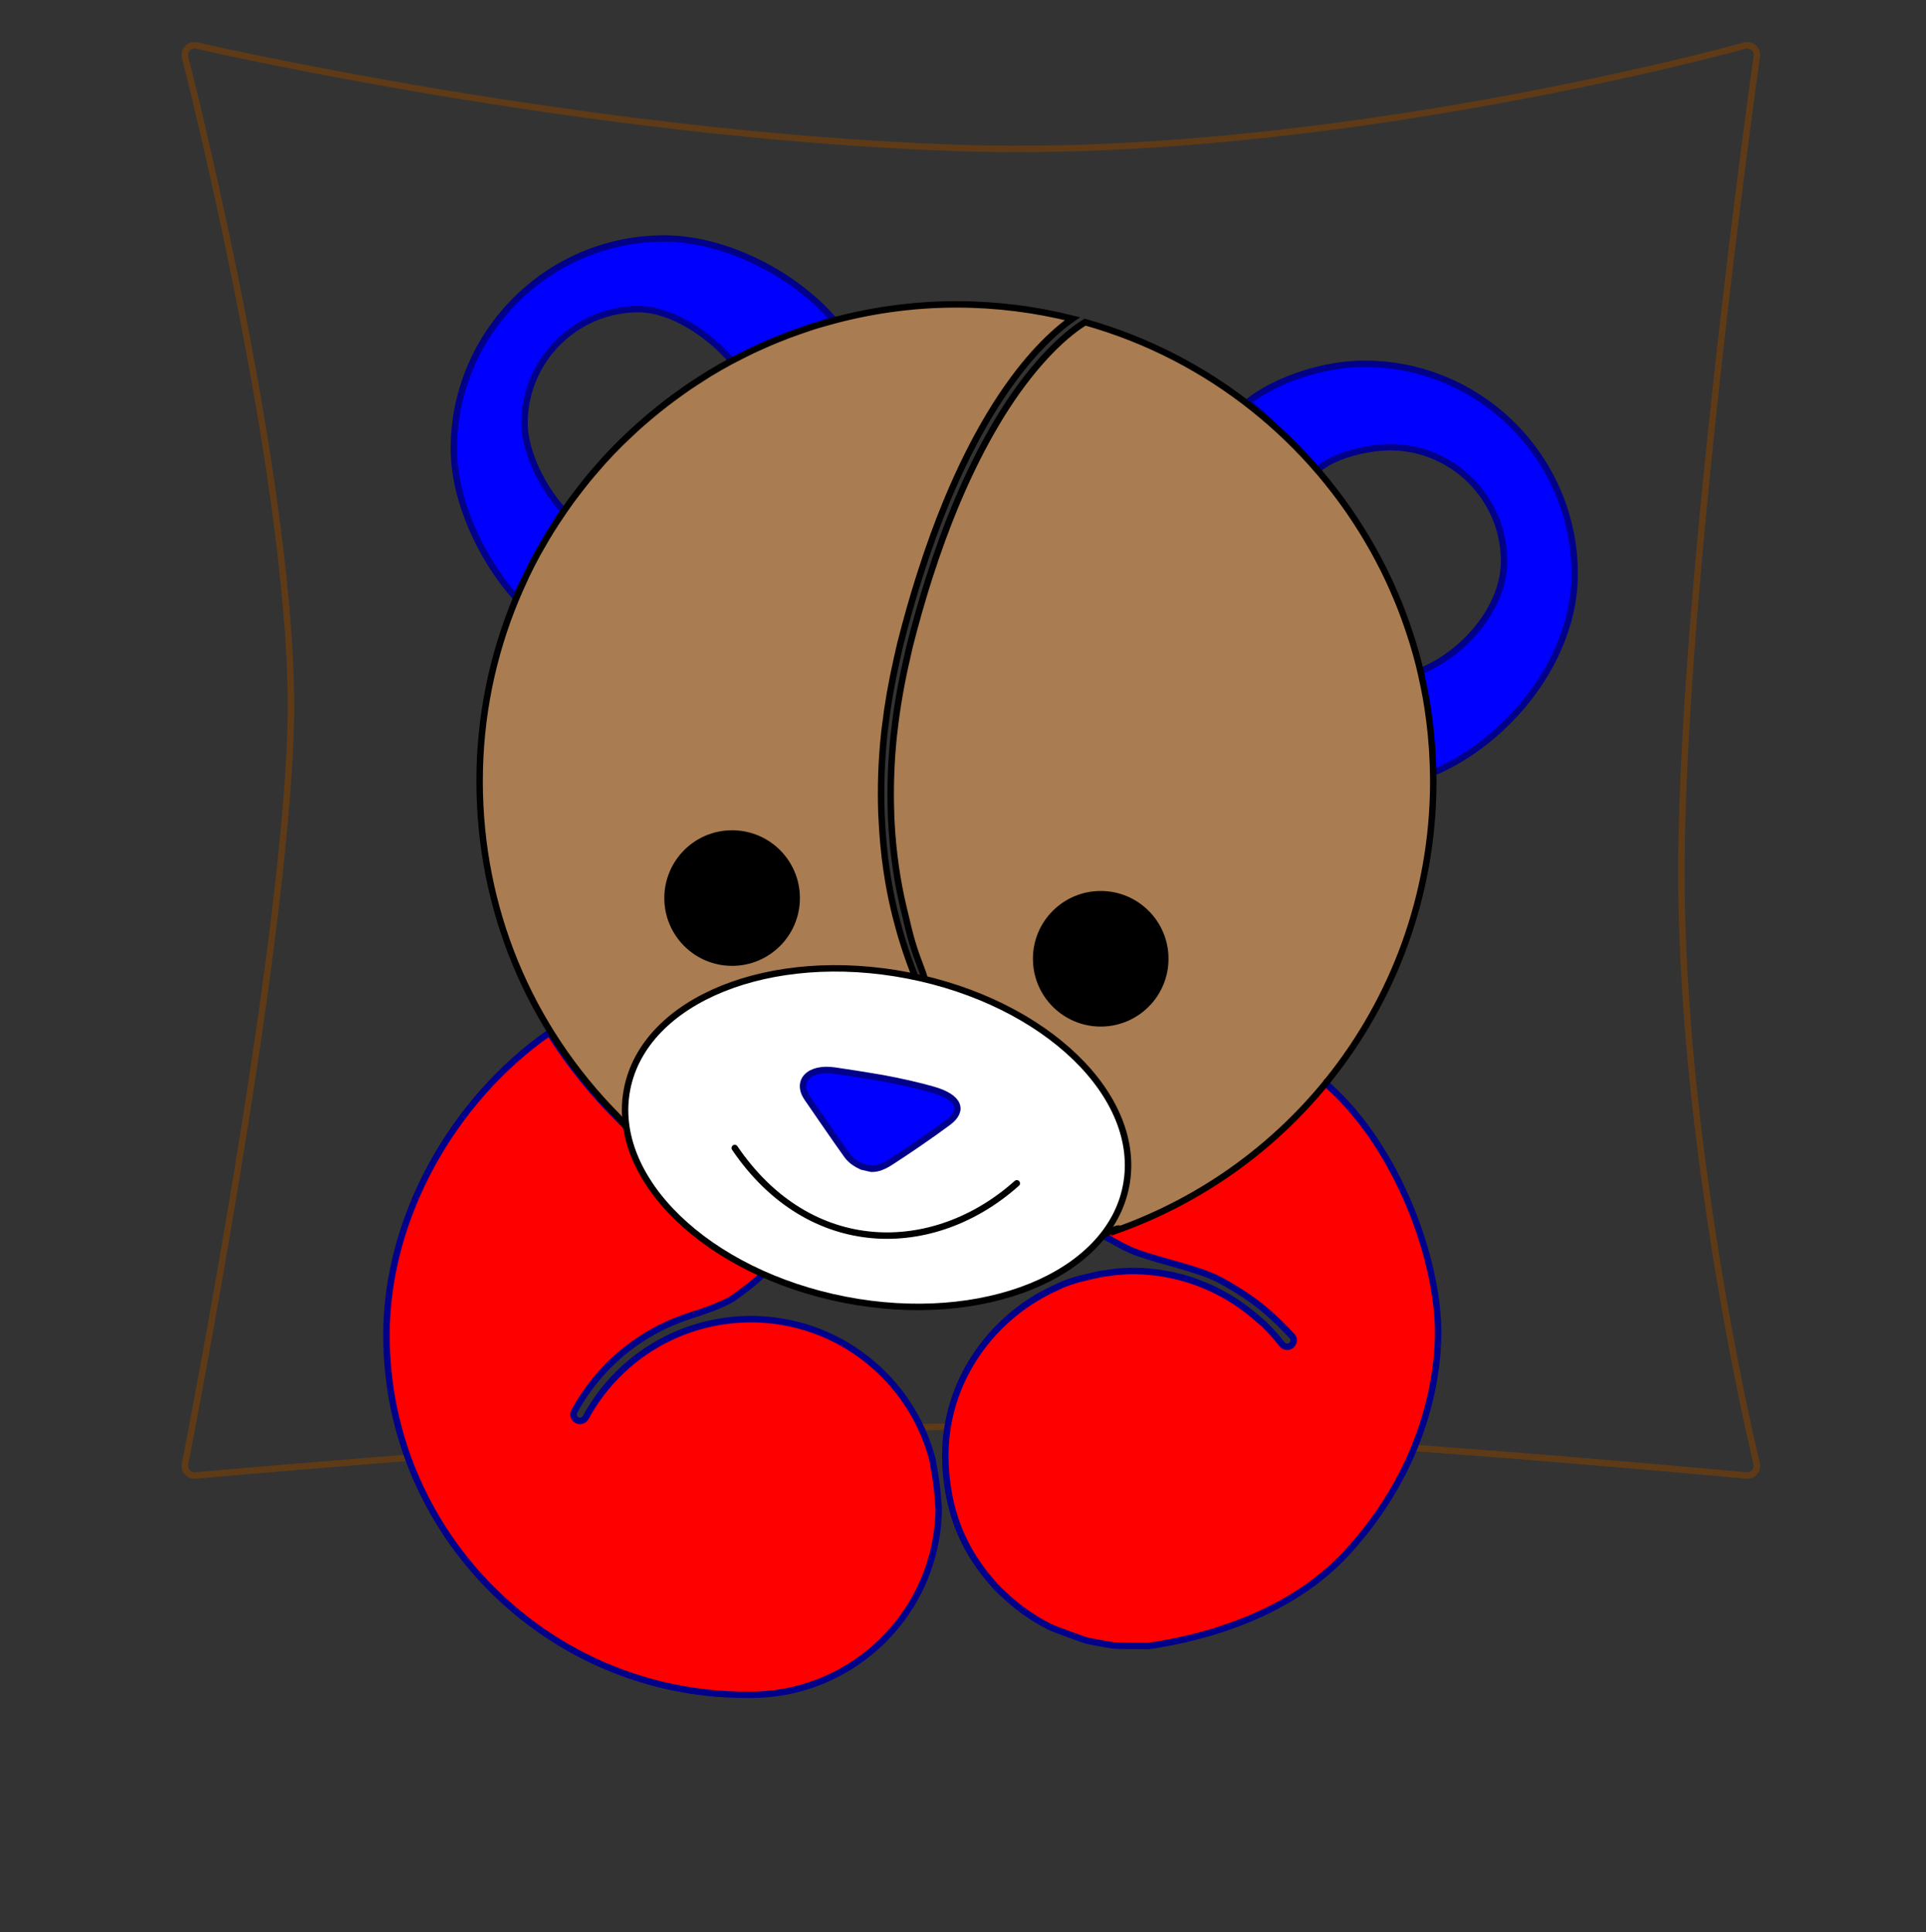 <?xml version="1.0" encoding="utf-8"?>
<svg version="1.1" id="Layer_1" x="0px" y="0px" width="299px" height="300px" viewBox="0 0 299 300" enable-background="new 0 0 299 354" xmlns="http://www.w3.org/2000/svg">
  <rect x="0" y="0" width="299" height="300" fill="#333333" stroke="none"/>
  <g>
      <path fill="none" stroke="#5F3A17" stroke-width="1"   d="M148.697,221.486c-37.853,0.363-117.569,7.519-118.37,7.591c-0.471,0.042-0.934-0.141-1.25-0.491   c-0.316-0.352-0.448-0.831-0.356-1.294c0.154-0.779,15.421-78.254,16.403-114.512C46.104,76.61,28.914,9.574,28.74,8.902   c-0.131-0.509,0.013-1.048,0.379-1.423c0.367-0.375,0.903-0.533,1.414-0.413c0.597,0.139,60.369,13.945,118.201,15.91   c57.757,1.965,121.468-15.715,122.104-15.893c0.488-0.138,1.012-0.018,1.395,0.315c0.381,0.334,0.568,0.838,0.497,1.339   c-0.122,0.86-12.185,86.474-11.693,129.478c0.491,42.948,11.553,88.554,11.665,89.01c0.115,0.472-0.005,0.97-0.322,1.337   c-0.316,0.368-0.793,0.56-1.275,0.514C270.261,228.997,186.531,221.124,148.697,221.486z"/>
    <path stroke="darkblue" stroke-width="1" fill="red" d="M 154.07 245.744 C 151.11 242.39 148.832 238.385 147.743 233.913 C 147.743 233.913 146.807 230.642 146.757 226.32 C 146.62 214.411 154.068 204.173 164.378 199.716 C 165.191 199.24 167.301 198.634 167.401 198.603 C 167.486 198.579 170.378 197.882 170.717 197.821 C 171.269 197.721 172.99 197.492 173.291 197.463 C 174.155 197.386 175.025 197.33 175.908 197.33 C 176.699 197.33 177.489 197.37 178.275 197.434 C 178.377 197.443 178.476 197.452 178.577 197.461 C 184.403 198.009 189.999 200.332 194.559 204.151 C 194.591 204.178 196.199 205.553 196.199 205.553 C 197.203 206.53 198.15 207.576 199.022 208.708 C 199.361 209.148 199.994 209.229 200.431 208.891 C 200.873 208.552 200.999 207.884 200.615 207.481 C 197.885 204.616 195.325 201.944 189.397 198.74 C 186.213 197.019 180.476 195.898 176.651 194.523 C 173.423 193.364 172 191.828 170.137 191.586 C 171.897 190.775 201.559 172.73 205.525 167.976 C 216.411 177.241 222.599 193.814 223.209 205.053 C 223.643 213.042 221.356 227.805 209.013 241.16 C 200.464 250.409 187.616 254.224 178.291 255.557 C 178.028 255.568 173.572 255.546 172.983 255.489 C 172.516 255.44 169.171 254.831 168.626 254.689 C 168.303 254.604 163.765 252.971 163.079 252.631 C 162.993 252.589 162.905 252.548 162.818 252.504 C 160.445 251.296 158.22 249.756 156.206 247.895 C 154.698 246.563 154.07 245.744 154.07 245.744 M 116.577 263.125 L 115.829 263.125 C 85.042 263.125 59.997 238.079 59.997 207.292 C 59.997 189.007 70.313 170.773 85.295 160.312 C 88.623 165.628 92.686 170.564 97.353 175.03 C 97.486 175.157 109.691 188.355 117.355 193.343 C 123.578 194.616 116.892 199.276 114.408 201.126 C 113.479 201.856 112.304 202.385 111.154 202.854 C 109.538 203.511 107.927 204.007 106.723 204.408 C 99.327 206.867 92.998 212.052 89.16 219.128 C 88.896 219.616 89.077 220.225 89.564 220.49 C 90.051 220.755 90.662 220.574 90.928 220.087 C 96.038 210.661 105.866 204.809 116.577 204.809 C 130.086 204.809 141.445 214.056 144.741 226.543 C 145.438 230.437 145.42 230.341 145.727 234.135 C 145.635 250.136 132.598 263.125 116.577 263.125"/>
    <path stroke="darkblue" stroke-width="1" fill="blue" d="M 233.502 87.136 C 233.502 77.372 225.559 69.426 215.794 69.426 C 212.48 69.426 206.599 70.686 204.177 73.3 C 200.781 69.316 197.907 65.735 193.655 62.445 C 198.462 58.71 205.86 56.481 211.804 56.481 C 229.807 56.481 244.453 71.127 244.453 89.129 C 244.453 102.21 234.348 114.968 222.347 120.039 C 222.343 119.91 220.741 104.877 220.578 104.193 C 227.236 101.499 233.502 94.365 233.502 87.136 M 99.125 47.988 C 89.362 47.988 81.418 55.933 81.418 65.696 C 81.418 70.219 84.36 75.933 87.436 79.224 C 87.063 79.755 80.114 92.275 79.956 92.645 C 74.681 86.668 70.465 77.674 70.465 69.685 C 70.465 51.682 85.111 37.036 103.114 37.036 C 112.563 37.036 123.133 42.459 129.348 49.542 C 129.051 49.626 114.616 55.53 113.63 56.06 C 110.252 52.071 104.366 47.988 99.125 47.988"/>
    <path stroke="black" stroke-width="1" fill="#A97C51" d="M 80.068 93.043 C 80.442 92.136 80.844 91.243 81.253 90.356 C 81.412 90.009 81.559 89.657 81.725 89.313 C 82.28 88.157 82.866 87.019 83.479 85.896 C 83.735 85.429 84.01 84.975 84.275 84.514 C 84.667 83.833 85.06 83.152 85.473 82.485 C 85.793 81.967 86.125 81.461 86.455 80.953 C 86.849 80.351 87.247 79.755 87.656 79.166 C 88.005 78.664 88.359 78.164 88.719 77.67 C 89.155 77.077 89.602 76.493 90.053 75.912 C 90.409 75.456 90.76 74.997 91.126 74.55 C 91.683 73.866 92.26 73.201 92.841 72.539 C 93.123 72.218 93.394 71.887 93.68 71.572 C 94.536 70.629 95.417 69.711 96.32 68.815 C 96.652 68.484 96.998 68.169 97.337 67.844 C 97.953 67.255 98.573 66.669 99.209 66.1 C 99.606 65.747 100.012 65.402 100.416 65.055 C 101.022 64.536 101.635 64.026 102.257 63.527 C 102.679 63.188 103.105 62.853 103.535 62.522 C 104.175 62.031 104.826 61.555 105.483 61.086 C 105.906 60.782 106.326 60.474 106.756 60.18 C 107.514 59.661 108.287 59.163 109.063 58.672 C 109.406 58.456 109.738 58.228 110.084 58.018 C 110.084 58.018 110.085 58.018 110.085 58.017 C 111.166 57.358 112.266 56.73 113.38 56.127 C 113.863 55.866 114.36 55.625 114.849 55.374 C 115.525 55.028 116.202 54.682 116.89 54.355 C 117.458 54.086 118.034 53.832 118.609 53.578 C 119.239 53.298 119.87 53.025 120.509 52.764 C 121.112 52.517 121.718 52.276 122.329 52.046 C 122.971 51.802 123.618 51.572 124.268 51.347 C 124.872 51.138 125.473 50.926 126.082 50.731 C 126.844 50.49 127.614 50.271 128.385 50.054 C 134.781 48.246 141.518 47.258 148.486 47.258 C 154.696 47.258 160.727 48.036 166.495 49.483 C 165.207 50.375 163.36 51.862 161.184 54.192 L 160.566 54.865 C 158.476 57.198 156.112 60.293 153.65 64.381 L 153.184 65.17 C 151.221 68.513 149.205 72.485 147.224 77.197 L 146.887 78.005 C 145.53 81.296 144.194 84.949 142.906 88.979 L 142.634 89.831 C 141.65 92.962 140.695 96.31 139.783 99.916 C 139.645 100.465 139.542 100.99 139.414 101.532 L 139.216 102.402 C 138.404 105.978 137.814 109.403 137.429 112.656 L 137.309 113.567 C 136.812 118.137 136.699 122.355 136.834 126.213 L 136.877 127.082 C 137.137 132.758 137.925 137.61 138.865 141.508 L 139.087 142.384 C 139.989 145.919 140.775 148.257 142.195 151.985 C 145.087 159.579 146.988 179.725 147.35 190.266 C 147.58 196.967 147.782 195.738 147.793 197.965 C 147.818 203.188 129.606 199.817 115.603 191.591 C 104.912 185.31 97.433 175.086 95.894 173.358 C 82.065 159.412 74.455 141.008 74.455 121.287 C 74.455 111.288 76.458 101.752 80.068 93.043 M 213.242 85.47 C 213.483 85.907 213.722 86.344 213.956 86.786 C 214.247 87.334 214.533 87.884 214.81 88.44 C 215.19 89.205 215.553 89.978 215.908 90.754 C 216.13 91.244 216.347 91.737 216.559 92.233 C 216.922 93.081 217.271 93.933 217.603 94.792 C 217.769 95.223 217.926 95.657 218.084 96.092 C 218.359 96.852 218.623 97.617 218.874 98.386 C 219.006 98.79 219.142 99.192 219.268 99.6 C 219.613 100.725 219.936 101.856 220.226 102.995 C 220.395 103.656 220.544 104.325 220.695 104.995 C 220.824 105.57 220.949 106.147 221.065 106.726 C 221.17 107.254 221.273 107.782 221.37 108.313 C 221.818 110.886 222.145 113.493 222.323 116.135 C 222.333 116.253 222.34 116.373 222.346 116.491 C 222.434 117.873 222.489 119.261 222.5 120.658 L 222.508 121.642 C 222.427 138.901 216.411 155.045 206.106 167.813 C 206.056 167.855 205.999 167.886 205.956 167.938 C 205.911 167.992 205.893 168.055 205.862 168.114 C 197.588 178.261 186.592 186.238 173.704 190.9 C 174.959 188.965 150.39 204.096 149.599 197.304 C 147.855 182.328 147.588 165.019 143.305 151.136 C 141.647 146.762 141.46 145.985 140.428 141.618 L 140.216 140.736 C 139.342 137.007 138.598 132.444 138.351 127.082 L 138.328 126.213 C 138.199 122.567 138.297 118.589 138.74 114.282 L 138.853 113.368 C 139.243 109.908 139.866 106.246 140.751 102.402 L 140.948 101.532 C 141.05 101.111 141.124 100.707 141.232 100.281 C 142.17 96.572 143.157 93.135 144.174 89.933 L 144.452 89.081 C 145.675 85.303 146.943 81.863 148.229 78.751 L 148.568 77.946 C 150.642 73.029 152.755 68.926 154.797 65.517 L 155.267 64.728 C 157.711 60.757 160.038 57.777 162.064 55.557 L 162.685 54.885 C 165.39 52.038 167.483 50.607 168.462 50.018 C 187.673 55.411 203.742 68.375 213.242 85.47"/>
    <path stroke="black" stroke-width="1" fill="white" d="M131.188,201.801c21.389,4.157,40.92-3.743,43.622-17.646   c2.703-13.904-12.446-28.546-33.835-32.706c-21.389-4.156-40.919,3.745-43.622,17.649   C94.649,183.001,109.798,197.643,131.188,201.801"/>
    <path stroke="darkblue" stroke-width="1" fill="blue" d="M 135.284 181.461 C 136.281 181.494 137.248 181.063 138.285 180.398 C 140.729 178.83 144.844 176.021 147.224 174.228 C 149.661 172.393 148.936 170.338 144.814 169.179 C 142.827 168.6 139.774 167.9 137.093 167.41 C 133.702 166.826 131.434 166.495 129.657 166.227 C 125.446 165.591 123.579 167.967 125.313 170.471 C 127.091 173.04 129.734 176.923 131.503 179.379 C 132.124 180.242 133.034 180.769 133.825 181.132 z"/>
    <path stroke="black" stroke-width="1" fill="black" d="M113.656,129.405 c-5.537,0-10.026,4.489-10.026,10.026 s4.489,10.026,10.026,10.026    s10.025-4.489,10.025-10.026S119.193,129.405,113.656,129.405"/>
    <path stroke="black" stroke-width="1" fill="black" d="M170.882,138.831c-5.537,0-10.026,4.489-10.026,10.025c0,5.537,4.489,10.027,10.026,10.027c5.536,0,10.022-4.49,10.022-10.027   C180.904,143.32,176.418,138.831,170.882,138.831"/>
    <path fill="none" stroke="black" stroke-width="1" stroke-linecap="round" d="M157.852,183.721   c-12.902,11.533-32.123,11.693-43.789-5.484"/>
  </g>
</svg>